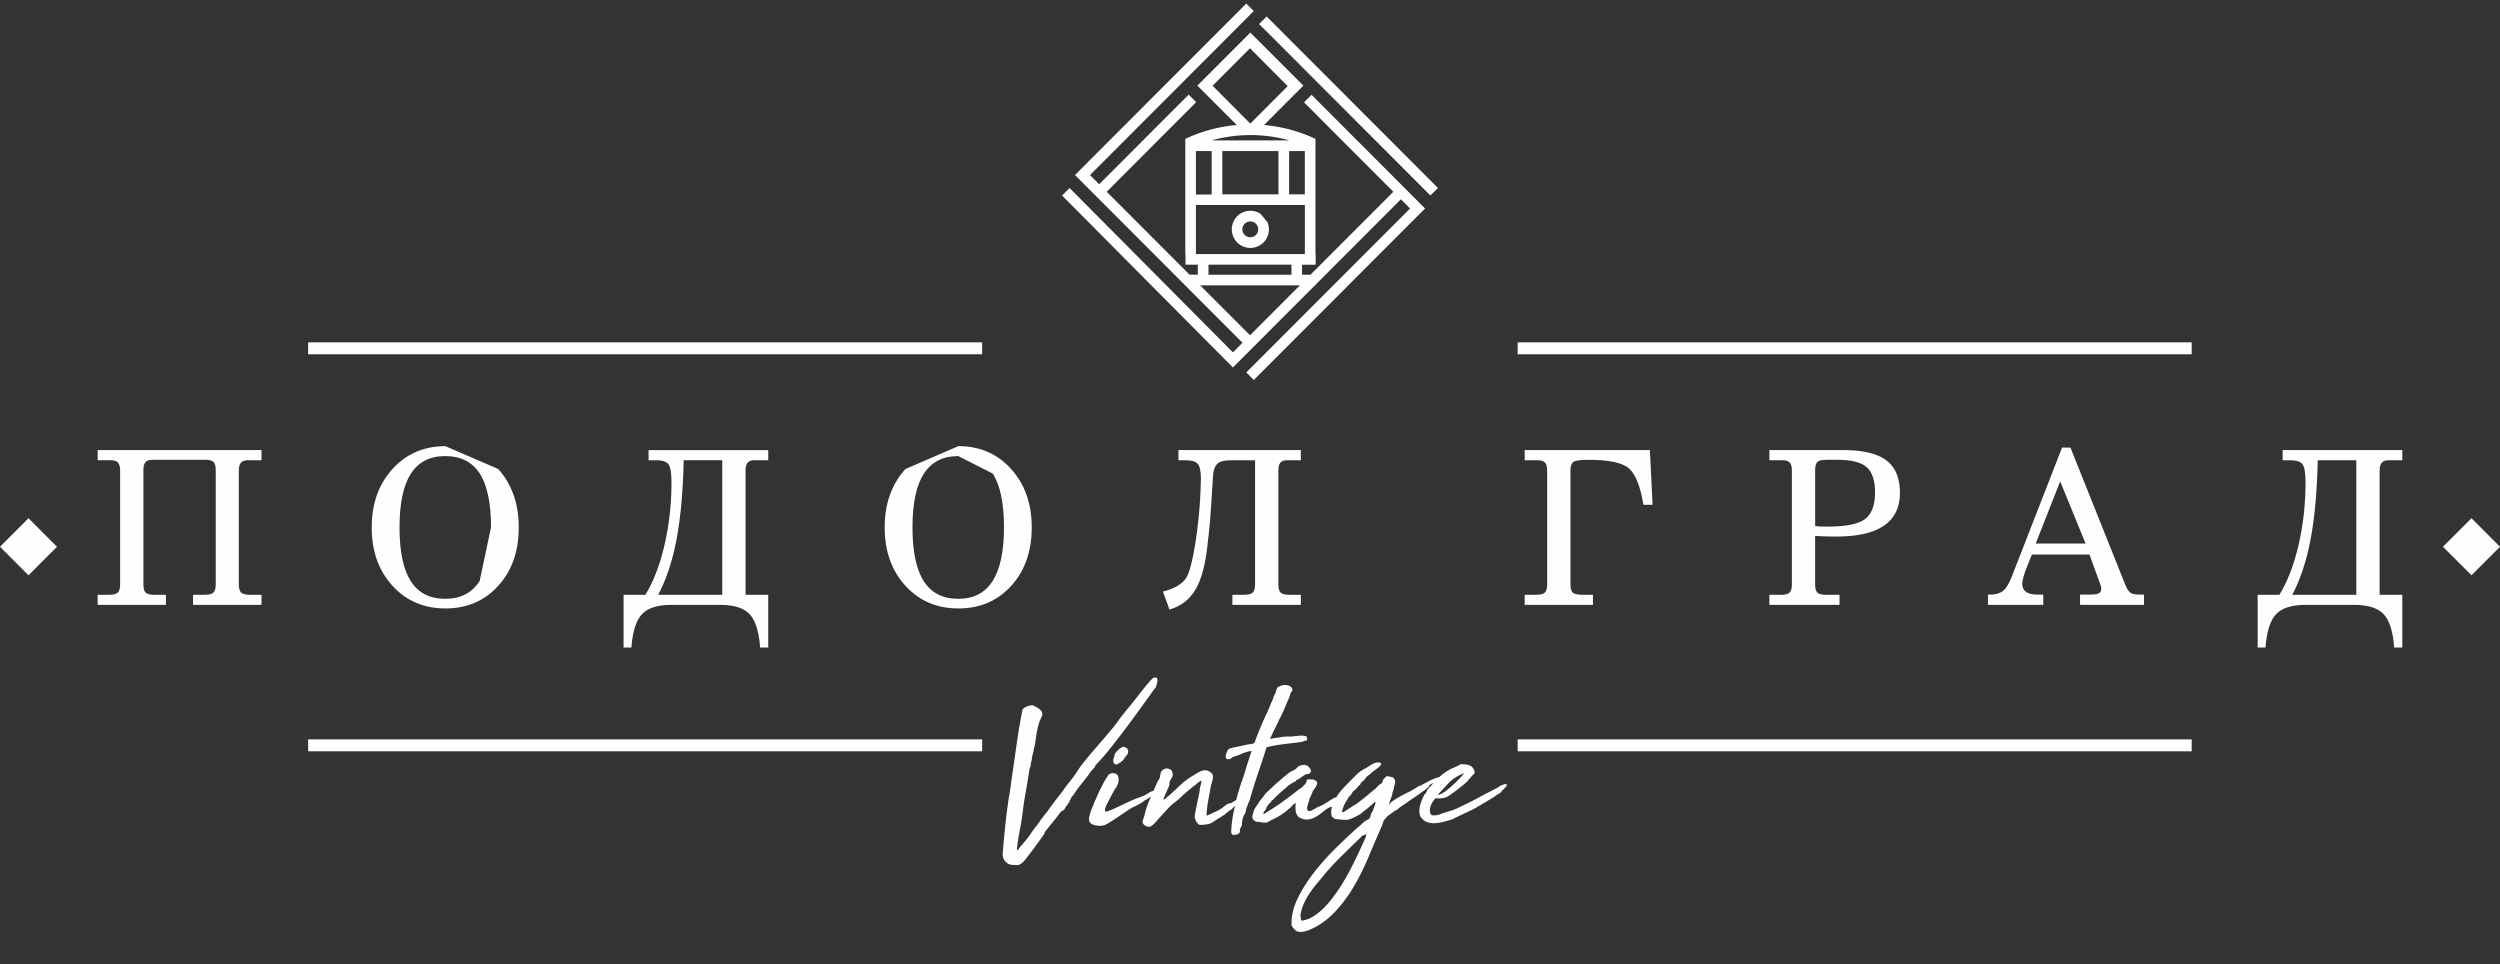 <svg xmlns="http://www.w3.org/2000/svg" width="140" height="54" viewBox="0 0 140 54"><rect x="0" y="0" width="140" height="54" fill="#333333" stroke="none"/><defs><clipPath id="uzsya"><path d="M136.806 29.021H140v3.196h-3.193z"/></clipPath><clipPath id="uzsyb"><path d="M70.131 42.695h14.265v9.493H70.13z"/></clipPath><clipPath id="uzsyc"><path d="M0 52.189h139.995V.198H0z"/></clipPath></defs><g><g><g><g><path fill="#fefefe" d="M70.931 1.765l9.171 9.183.421-.422L70.931.922l-.423.424.422.42z"/></g><g><g><path fill="#fefefe" d="M69.043 20.578l-9.57-9.63.423-.42 9.148 9.205.537-.537-3.38-3.384-6.002-6.01L69.792.198l.42.421-9.17 9.183.514.515L66.565 5.3l.422.42-4.285 4.292-.725.726 4.64 4.645h.461v-.561h-.69v-.563h-.012V7.776l.177-.079a8.458 8.458 0 0 1 2.705-.696l-1.282-1.283-.913-.915-.01-.009 2.965-2.968 1.348 1.343 1.623 1.625-.028.029-1.638 1.636h.003l-.54.542c.929.082 1.846.313 2.704.696l.177.08v6.45h.01v.596h-.762v.56h.473l4.64-4.644-5.002-5.008.422-.421 5.211 5.217.21.212.936.936-9.592 9.604-.421-.422 9.171-9.182-.515-.515-.748.75-4.024 4.028v.042h-.041zm3.147-9.695h.881V8.458h-.88zM70 6.905a.016.016 0 0 0 .008.005.022.022 0 0 0 .01.002c.003 0 .006 0 .01-.002a.026.026 0 0 0 .007-.005l2.075-2.082-1.388-1.394-.724-.726-2.093 2.1zm.026.66c-.735-.002-1.469.099-2.176.297h4.352a8.05 8.05 0 0 0-2.176-.298zm-1.577 3.318h3.146V8.458h-3.146zm-1.477.009h.882V8.458h-.882zm0 3.335h6.1v-2.748h-6.1zm.703 1.157h4.645v-.561h-4.645zm2.327 3.39l2.79-2.794h-5.58l2.065 2.068z"/></g><g><path fill="#fefefe" d="M70.975 12.442a1.037 1.037 0 0 1-.096.988 1.04 1.04 0 1 1-1.267-1.543 1.031 1.031 0 0 1 .987.096zm-.513.4a.442.442 0 0 0-.445-.441.449.449 0 0 0-.41.27.435.435 0 0 0 .04.418.445.445 0 0 0 .619.12.445.445 0 0 0 .161-.195z"/></g><g><g/><g clip-path="url(#uzsya)"><path fill="#fefefe" d="M138.403 29.021l-1.597 1.598 1.597 1.598 1.596-1.598z"/></g></g><g><path fill="#fefefe" d="M0 30.62l1.596 1.598 1.596-1.599-1.596-1.598z"/></g><g><path fill="#fefefe" d="M61.122 43.16l.167-.18.052-.103.115-.141a8.88 8.88 0 0 0 .592-.67c.222-.274.45-.566.686-.875a70.56 70.56 0 0 0 1.324-1.788l.457-.637c.12-.168.188-.255.205-.264a.65.65 0 0 1 .032-.103c.022-.06.04-.124.052-.193a.568.568 0 0 0 .006-.186c-.008-.056-.038-.08-.09-.071-.077-.017-.14 0-.187.052a3.947 3.947 0 0 1-.134.141l-.18.206c-.154.189-.313.388-.475.598-.163.21-.317.405-.463.585a14.05 14.05 0 0 0-.784 1.004c-.137.18-.313.394-.527.643-.214.25-.432.502-.655.76-.223.256-.436.512-.636.765a5.345 5.345 0 0 0-.47.676.62.62 0 0 0-.07.083 2.1 2.1 0 0 0-.058.084c-.103.137-.204.266-.302.386s-.19.249-.276.386a19.052 19.052 0 0 0-.874 1.158 1.389 1.389 0 0 0-.18.219c-.051.077-.112.15-.18.218a.2.2 0 0 1-.064.123.28.28 0 0 0-.077.108 5.465 5.465 0 0 0-.405.54 3.83 3.83 0 0 1-.417.529.574.574 0 0 1-.084.109 1.37 1.37 0 0 0-.097.109c-.016.026-.04.06-.07.103a.25.25 0 0 1-.11.09 8.98 8.98 0 0 1 .142-1.017c.068-.351.124-.677.167-.977.043-.394.102-.806.18-1.235.077-.43.15-.875.219-1.338a.488.488 0 0 0 .07-.238.697.697 0 0 1 .058-.251c.008-.017.008-.03 0-.039-.009-.008-.009-.021 0-.038.008-.07.021-.135.039-.2a7.83 7.83 0 0 1 .051-.186l.025-.167a.664.664 0 0 1 .04-.142 6.92 6.92 0 0 0 .082-.514c.022-.172.05-.33.084-.477a3.871 3.871 0 0 1 .129-.45c.042-.086.081-.168.115-.244.034-.078.03-.168-.012-.27a.902.902 0 0 0-.232-.207 2.324 2.324 0 0 0-.282-.141.92.92 0 0 0-.553.219c-.12.591-.223 1.187-.309 1.788l-.257 1.789c-.034.223-.066.452-.096.687-.03.237-.066.466-.11.69a36.528 36.528 0 0 0-.199 1.568c-.055.532-.104 1.06-.147 1.583 0 .189.062.343.186.463s.298.172.52.155a.362.362 0 0 0 .206-.007.546.546 0 0 0 .167-.096 1.13 1.13 0 0 0 .142-.142l.115-.141a30.765 30.765 0 0 0 1.002-1.364c0-.018.003-.03.008-.039a.11.11 0 0 0 .005-.039c.155-.196.296-.373.424-.527.13-.154.266-.33.412-.527a.387.387 0 0 1 .173-.155c.064-.026.114-.086.148-.18.043-.051.084-.104.122-.16.038-.056.08-.114.123-.174v-.078a.264.264 0 0 0 .089-.128.25.25 0 0 1 .103-.129c.129-.206.27-.405.424-.598.154-.193.304-.384.45-.572.025-.044.049-.08.07-.11l.084-.11"/></g><g><path fill="#fefefe" d="M63.032 41.872c-.043-.051-.098-.064-.167-.039a.681.681 0 0 0-.205.13c-.068.06-.128.124-.18.192-.051.069-.073.116-.065.142a1.953 1.953 0 0 1-.038.128.645.645 0 0 0-.032.155.27.27 0 0 0 .02.135c.016.039.05.067.102.083.034.018.058.022.07.014a.08.08 0 0 1 .045-.014.272.272 0 0 1 .123-.083c.055-.021.092-.053.11-.096.016 0 .025-.003.025-.007s.008-.002.025.007c0-.026.016-.052.046-.078.03-.026.04-.051.032-.077.034.017.048.009.045-.025-.005-.035.006-.044.032-.026 0-.018.004-.028.012-.032.009-.004.009-.016 0-.032.069-.035.114-.101.136-.2a.273.273 0 0 0-.058-.25.065.065 0 0 1-.033-.013.075.075 0 0 0-.045-.014"/></g><g><path fill="#fefefe" d="M70.888 41.973l.039-.129a9.28 9.28 0 0 1 1.035-.18c.363-.042.7-.085 1.008-.128l.013-.026a.162.162 0 0 1 .09-.026.235.235 0 0 0 .115-.038c.009-.01.014-.03.014-.065 0-.034.008-.06.025-.077-.009 0-.013.009-.013.026 0 .008-.004.013-.012.013a.437.437 0 0 0-.026-.046c-.01-.012-.004-.027.012-.044a.775.775 0 0 0-.314-.058 5.42 5.42 0 0 0-.29.02 7.752 7.752 0 0 1-.302.031.71.71 0 0 1-.134 0 .649.649 0 0 0-.128 0 7.303 7.303 0 0 0-.284.032 4.82 4.82 0 0 1-.295.045 2.514 2.514 0 0 0-.308.058h-.013c.085-.188.173-.373.263-.553.09-.18.178-.365.263-.554a5.03 5.03 0 0 0 .296-.617c.085-.214.176-.425.27-.63a.457.457 0 0 0 .032-.116.335.335 0 0 1 .033-.103.807.807 0 0 0 .083-.122.113.113 0 0 0 .007-.11c-.018-.068-.07-.122-.155-.16a.614.614 0 0 0-.257-.058.718.718 0 0 0-.244.051c-.095.035-.15.065-.167.09a.24.24 0 0 0-.058.116 1.13 1.13 0 0 1-.045.142.521.521 0 0 1-.064.148.334.334 0 0 0-.052.122.09.09 0 0 0-.026.064c0 .026-.008.051-.025.077a.75.75 0 0 1-.09.193c-.043.112-.088.226-.135.341-.047.116-.1.23-.16.34-.12.267-.234.529-.341.786-.107.257-.208.52-.302.784a.821.821 0 0 1-.122.04l-.122.025c-.026 0-.086.009-.18.025a8.13 8.13 0 0 0-.308.065c-.112.026-.221.05-.328.07-.108.022-.19.042-.25.059l-.155.064-.058.115c-.02.044-.04.087-.058.13a.785.785 0 0 0-.026.18c0 .052.022.09.065.115.009.018.028.025.058.02.03-.004.066-.01.11-.02a.23.23 0 0 0 .096-.05.918.918 0 0 1 .083-.066c.06-.016.122-.036.186-.057l.174-.058a2.194 2.194 0 0 1 .681-.218c-.043.12-.084.241-.122.366l-.123.38c-.094.325-.196.647-.308.964-.111.318-.21.644-.296.978l-.01.049c-.034.027-.067.056-.112.08-.064.035-.13.073-.199.116a.32.32 0 0 0-.14.025.79.79 0 0 0-.18.11c-.06.047-.121.096-.18.148a2.325 2.325 0 0 0-.206.122.524.524 0 0 1-.045.02c-.022.008-.08.034-.174.077a5.533 5.533 0 0 1-.218.103c-.06.025-.129.056-.206.09a1.615 1.615 0 0 1 .013-.336 7.64 7.64 0 0 1 .07-.488c.03-.171.06-.335.09-.489.03-.154.05-.266.058-.334.026-.095.054-.194.084-.296a.8.8 0 0 0 .032-.296c-.008-.077-.062-.148-.16-.212a.515.515 0 0 0-.277-.097.848.848 0 0 0-.36.116 8.11 8.11 0 0 0-.321.193 3.934 3.934 0 0 0-.72.54c-.205.197-.419.395-.642.592a.75.75 0 0 0-.141.122.251.251 0 0 1-.155.084c.052-.146.105-.278.161-.4.056-.12.11-.239.16-.359a.377.377 0 0 0 .026-.142c0-.051.01-.103.027-.154a5.38 5.38 0 0 0 .128-.22c.042-.077.042-.166 0-.27-.018-.085-.084-.145-.2-.18a.342.342 0 0 0-.385.123.531.531 0 0 1-.058.071 3.286 3.286 0 0 0-.026.148 1.452 1.452 0 0 1-.038.174.767.767 0 0 1-.077.141.74.74 0 0 0-.077.142c-.06.15-.126.29-.189.437a.674.674 0 0 0-.21.077l-.205.129a1.547 1.547 0 0 1-.187.09 1.93 1.93 0 0 1-.211.077 7.005 7.005 0 0 0-.643.27c-.214.103-.41.195-.585.277a7.947 7.947 0 0 1-.443.193c-.12.047-.193.058-.219.032-.025-.026-.025-.082 0-.167a1.88 1.88 0 0 1 .129-.302c.06-.116.124-.239.193-.367l.193-.373a.041.041 0 0 0 .025-.04c0-.016.009-.03.026-.038.009-.008.014-.01.019-.006.004.004.01.002.02-.006a.605.605 0 0 0 .038-.097.304.304 0 0 1 .038-.084.287.287 0 0 0 .052-.193.232.232 0 0 0 .02-.116c-.006-.033-.012-.08-.02-.141a.174.174 0 0 0-.058-.103.55.55 0 0 1-.084-.09c-.025.018-.058.015-.096-.006-.038-.022-.075-.024-.11-.007a.518.518 0 0 0-.192.077c-.12.172-.231.358-.334.56a26.37 26.37 0 0 0-.296.598 6.052 6.052 0 0 1-.192.438.983.983 0 0 1-.071.193c-.03.06-.058.124-.084.193a4.91 4.91 0 0 0-.103.348.641.641 0 0 0 0 .308.482.482 0 0 0 .251.187c.098.03.217.044.354.044.026 0 .042.002.05.007.01.004.027-.007.052-.032.06.025.172-.01.335-.11.163-.098.34-.212.533-.34.193-.13.377-.253.552-.373.176-.121.311-.198.405-.232.103-.052.208-.107.315-.168.107-.06.2-.124.276-.192.095-.043.18-.092.257-.148.028-.02.052-.042.08-.063-.024.05-.043.104-.067.153a4.39 4.39 0 0 0-.321.971c-.026.06-.05.124-.07.193a.311.311 0 0 0-.02.154c.017.069.07.129.16.18.09.052.17.07.238.052.086-.017.22-.129.399-.335.18-.205.415-.463.706-.772.095-.093.193-.18.296-.257.103-.077.197-.154.283-.232.146-.145.291-.278.437-.399.145-.12.295-.24.449-.36l.155-.128a.456.456 0 0 1 .18-.09 3.126 3.126 0 0 1-.065.283 1.661 1.661 0 0 0-.051.321 6.613 6.613 0 0 1-.058.283c-.03.138-.06.281-.09.431l-.084.425a1.767 1.767 0 0 0-.038.264c0 .094.036.2.11.315.072.116.155.165.25.148.06 0 .126-.004.199-.013.073-.008.152-.021.238-.038.102-.034.212-.092.328-.174.115-.081.22-.148.314-.2a4.87 4.87 0 0 1 .2-.128.332.332 0 0 0 .064-.046.66.66 0 0 1 .058-.05c.025-.022.085-.07.18-.148a.446.446 0 0 0 .141-.091c.034-.034.077-.08.128-.14.019-.011.027-.025.045-.036-.035.156-.072.308-.103.472-.055.3-.092.61-.109.926 0 .044.004.086.013.129.009.043.047.081.115.116h.013a.359.359 0 0 1 .122-.033.24.24 0 0 0 .11-.03c.043-.01.06-.02.051-.034-.008-.012.009-.028.052-.044a.675.675 0 0 0 .012-.13c0-.042.009-.085.026-.128l.077-.129a.4.4 0 0 0 .013-.115c0-.051.004-.099.013-.142l.025-.128a.759.759 0 0 1 .04-.13c0-.024.01-.05.031-.077a.327.327 0 0 0 .045-.063.77.77 0 0 0 .07-.232.59.59 0 0 1 .084-.232.893.893 0 0 1 .078-.218.994.994 0 0 0 .076-.207c.13-.454.27-.909.425-1.363.154-.455.304-.91.45-1.364"/></g><g><g/><g clip-path="url(#uzsyb)"><path fill="#fefefe" d="M84.396 43.943c0 .025-.02.062-.058.11a1.369 1.369 0 0 1-.142.147.92.92 0 0 0-.135.154c.01 0-.002.011-.032.032a.964.964 0 0 1-.102.065 1.668 1.668 0 0 0-.148.096c-.095.069-.21.144-.347.225l-.411.245c-.138.082-.266.156-.386.225s-.21.116-.27.142l-.925.437a.79.79 0 0 1-.225.097c-.081.021-.16.045-.237.07-.103.026-.219.052-.347.077a1.682 1.682 0 0 1-.386.033 1.046 1.046 0 0 1-.366-.077.643.643 0 0 1-.29-.239.515.515 0 0 1-.102-.282 1.14 1.14 0 0 1 .026-.341c.025-.116.061-.232.109-.348.047-.116.096-.22.147-.315a.376.376 0 0 0 .103-.129.639.639 0 0 0 .052-.129c.113-.135.235-.261.354-.39-.009.003-.017.008-.025.01-.09.032-.17.08-.238.149-.008.017 0 .026.026.026-.043.043-.124.109-.245.199-.12.09-.25.185-.391.283a30.5 30.5 0 0 1-.412.283c-.132.09-.233.161-.301.212l-.232.155c-.077.052-.15.112-.218.18a.607.607 0 0 0-.135.064 1.82 1.82 0 0 0-.122.09l-.103.078c-.06.043-.114.079-.16.109a.293.293 0 0 0-.11.135.4.4 0 0 0-.16.232c-.03.103-.067.201-.11.295a94.354 94.354 0 0 0-.713 1.66 13.588 13.588 0 0 1-.842 1.68 7.711 7.711 0 0 1-1.098 1.447 4.172 4.172 0 0 1-1.459.978 1.63 1.63 0 0 1-.314.07.613.613 0 0 1-.315-.044.855.855 0 0 1-.225-.239c-.056-.09-.071-.14-.046-.148-.016-.446.09-.913.322-1.402.23-.489.531-.971.9-1.448.368-.475.77-.93 1.207-1.363.437-.433.853-.826 1.247-1.178a2.29 2.29 0 0 0 .231-.199 1.87 1.87 0 0 1 .218-.187c.086-.042.144-.074.174-.096a.49.49 0 0 0 .057-.045c.01 0 .028-.038.058-.116.03-.077.037-.116.02-.116l.077-.135c.018-.03.032-.058.045-.083a.48.48 0 0 0 .032-.084c.009-.03.026-.08.052-.147a1.67 1.67 0 0 0 .045-.13.231.231 0 0 0-.007-.141c-.017 0-.034.026-.051.077-.026 0-.04.005-.04.013a1.743 1.743 0 0 1-.05.052l-.052.051a.188.188 0 0 0-.09.064 1.707 1.707 0 0 1-.237.2 1.573 1.573 0 0 0-.225.186.725.725 0 0 1-.141.097 6.197 6.197 0 0 1-.22.116 3.305 3.305 0 0 1-.224.102.871.871 0 0 1-.174.058.446.446 0 0 1-.147.013 2.57 2.57 0 0 1-.257-.013l-.257-.025c-.082-.008-.131-.022-.148-.04h.026a.079.079 0 0 1-.038-.037c-.01-.018-.03-.026-.065-.026a.409.409 0 0 1-.064-.18.958.958 0 0 1 0-.22c.007-.072.02-.14.036-.205-.036.018-.069.033-.082.026a1.51 1.51 0 0 0-.374.231 3.72 3.72 0 0 1-.34.258 1.5 1.5 0 0 1-.373.18.858.858 0 0 1-.469 0 .112.112 0 0 1-.057-.02.406.406 0 0 0-.07-.032.35.35 0 0 1-.162-.122c-.03-.047-.057-.1-.083-.161a1.446 1.446 0 0 1-.013-.553c-.017-.008-.028-.006-.032.007-.005.012-.01.019-.02.019a.37.37 0 0 0-.05.032 1.114 1.114 0 0 1-.065.045l-.122.142a.418.418 0 0 1-.148.102.173.173 0 0 1-.07.078.324.324 0 0 0-.07.051c-.01 0-.012.007-.007.02.003.012.001.019-.007.019a.896.896 0 0 1-.077.032.153.153 0 0 0-.077.058 3.458 3.458 0 0 1-.63.347c-.06.043-.122.08-.186.11a.315.315 0 0 1-.186.031h-.11a.298.298 0 0 1-.109-.025 3.455 3.455 0 0 0-.205-.02.226.226 0 0 1-.168-.083c-.094-.06-.12-.171-.077-.335 0-.008.004-.012.013-.012s.013-.01.013-.026a.636.636 0 0 1 .083-.264c.048-.081.097-.157.148-.225.069-.12.146-.231.231-.335.086-.103.167-.21.245-.321.068-.06.175-.16.32-.296.146-.137.3-.277.463-.418.163-.142.313-.266.45-.373.138-.108.232-.166.283-.174a.655.655 0 0 0 .225-.161.533.533 0 0 1 .263-.148c.009 0 .013-.002.013-.006s.004-.006.013-.006c.017 0 .036.002.058.006.02.004.04-.002.058-.02a.396.396 0 0 0 .18.039c.034.043.073.083.115.122a.176.176 0 0 1 .065.136c.025.026.03.06.012.102a.162.162 0 0 1-.077.09.102.102 0 0 1-.09.032.177.177 0 0 0-.103.02.837.837 0 0 0-.244.154l-.154.103-.025.026a.217.217 0 0 0-.084.019c-.03.013-.054.045-.071.097a.658.658 0 0 0-.205.096 6.466 6.466 0 0 1-.206.135 2.484 2.484 0 0 1-.231.206c-.07.06-.142.125-.219.193-.077.07-.15.137-.218.206a.811.811 0 0 0-.122.122.378.378 0 0 1-.148.11c0 .034-.018.064-.052.09v.025a.299.299 0 0 0-.122.11c-.03.047-.062.092-.096.135a.468.468 0 0 1-.103.206.36.36 0 0 0-.09.193.486.486 0 0 0 .206-.116c.291-.172.57-.354.835-.547.265-.193.54-.397.823-.611.077-.069.151-.124.225-.167a.733.733 0 0 0 .211-.206h.04v-.013a.159.159 0 0 1 .038-.065.162.162 0 0 0 .039-.077.147.147 0 0 0 .012-.064c0-.025.009-.047.026-.065a.291.291 0 0 1 .09-.012h.244c.034.017.081.038.141.064.06.026.09.086.09.18a.882.882 0 0 1-.109.219 16.35 16.35 0 0 0-.148.218.559.559 0 0 1-.09.207v.064c-.034.017-.06.056-.077.116l-.02.103a.485.485 0 0 1-.044.116l-.077.283c0 .11.02.175.064.192.043.018.096.013.16-.012.065-.026.135-.062.213-.11.077-.047.145-.084.205-.109.146-.052.295-.129.45-.232.154-.102.291-.188.411-.257.059-.022.093-.029.14-.043.031-.067.088-.155.183-.272.107-.133.229-.27.366-.412.137-.141.267-.275.392-.399l.263-.263a1.387 1.387 0 0 1 .18-.129c.043-.025.081-.051.116-.078.034-.025.06-.038.077-.038a3.43 3.43 0 0 0 .283-.174 1.31 1.31 0 0 1 .283-.148.304.304 0 0 1 .103-.032.695.695 0 0 1 .076-.006c.137.008.2.038.187.09-.013.052-.058.11-.135.174a4.773 4.773 0 0 1-.27.205 1.202 1.202 0 0 0-.219.187c-.06.043-.115.086-.167.129a.524.524 0 0 0-.128.167.985.985 0 0 1-.141.116.25.25 0 0 0-.103.154 1.485 1.485 0 0 0-.27.296.456.456 0 0 0-.2.193.798.798 0 0 1-.173.219c-.068.103-.135.21-.199.321a1.814 1.814 0 0 0-.16.373.168.168 0 0 1-.02.078.156.156 0 0 0-.019.064c.034.017.062.021.084.013a.938.938 0 0 0 .057-.026c.069-.043.13-.083.186-.122.056-.039.123-.08.2-.122a.606.606 0 0 1 .205-.128c.171-.12.347-.254.527-.4.18-.145.356-.291.527-.438a.625.625 0 0 0 .135-.115c.047-.051.092-.099.135-.142a1.38 1.38 0 0 1 .14-.096c.052-.03.078-.066.078-.11.018-.042.024-.068.02-.076-.004-.01.014-.035.058-.078a1.06 1.06 0 0 0 .083-.096c.03-.04.079-.058.148-.058.026 0 .05.006.07.019.022.013.05.015.084.007.008.017.025.023.051.019a.068.068 0 0 1 .064.02c.07.068.11.127.123.18a.43.43 0 0 1-.007.192 1.238 1.238 0 0 0-.058.226.756.756 0 0 1-.07.224 1.52 1.52 0 0 1-.096.367 2.037 2.037 0 0 0-.11.354.874.874 0 0 1 .27-.257c.129-.086.263-.168.405-.245a7.43 7.43 0 0 1 .405-.206c.128-.06.218-.111.27-.154h.038c.017-.017.037-.034.058-.051.021-.018.04-.026.057-.026.044-.034.09-.066.142-.097a.478.478 0 0 1 .18-.058c0-.008-.005-.013-.013-.013.171-.094.343-.184.514-.27a2.83 2.83 0 0 1 .499-.186c.155-.142.313-.265.476-.354.094-.06.193-.111.296-.155a4.65 4.65 0 0 0 .283-.128.478.478 0 0 0 .083-.052.156.156 0 0 1 .097-.025c.307 0 .509.053.604.16.094.108.14.213.14.316-.007.034-.037.072-.089.116a.518.518 0 0 0-.116.128 2.538 2.538 0 0 0-.115.123.48.48 0 0 0-.077.108c-.343.301-.686.567-1.029.798a.755.755 0 0 1-.34.142c-.142.026-.285.03-.43.013a1.191 1.191 0 0 0-.277.457.74.74 0 0 0-.038.27c.004.09.04.165.109.225.171.017.321 0 .45-.052a3.7 3.7 0 0 1 .373-.128c.093-.026.192-.056.295-.09.102-.034.193-.069.27-.103a50.094 50.094 0 0 0 .77-.373c.104-.052.21-.108.322-.168l.424-.231a29.714 29.714 0 0 0 .822-.425.739.739 0 0 1 .142-.096.82.82 0 0 1 .167-.058c.008 0 .019-.004.032-.013a.063.063 0 0 1 .032-.013zm-7.867 2.74a.36.36 0 0 1-.168.09c-.069.018-.111.048-.129.09a86.814 86.814 0 0 0-1.224 1.197 15.337 15.337 0 0 0-.734.784c-.137.172-.283.348-.437.528-.155.18-.303.371-.444.573a3.987 3.987 0 0 0-.368.637 2.503 2.503 0 0 0-.206.72c.026.017.035.054.026.11a.166.166 0 0 0 .051.147c.284-.042.556-.16.818-.353.262-.193.51-.433.748-.72.236-.289.458-.601.67-.94.21-.339.4-.678.572-1.017.172-.339.326-.658.464-.958.137-.3.25-.549.335-.746-.017-.034-.015-.06.006-.078zm3.986-2.178a.431.431 0 0 0 .225-.065c.073-.043.143-.086.212-.13.171-.138.347-.291.527-.46.18-.168.342-.338.488-.512.017 0 .026-.013.026-.038a2.41 2.41 0 0 0-.816.492zm.04-.974c.012.012.015.01.018.01l.015-.015z"/></g></g><g/><g clip-path="url(#uzsyc)"><path fill="#fefefe" d="M84.989 42.073h37.745v-.668H84.989z"/></g><g clip-path="url(#uzsyc)"><path fill="#fefefe" d="M17.255 42.073H55v-.668H17.255z"/></g><g clip-path="url(#uzsyc)"><path fill="#fefefe" d="M84.989 19.84h37.745v-.668H84.989z"/></g><g clip-path="url(#uzsyc)"><path fill="#fefefe" d="M17.255 19.84H55v-.668H17.255z"/></g><g clip-path="url(#uzsyc)"><path fill="#fefefe" d="M5.469 25.773h.743c.183 0 .315.044.395.132.08.088.12.235.12.443v6.38c0 .223-.044.375-.132.458-.088.082-.256.123-.506.123h-.62v.562H9.29v-.562h-.638c-.246 0-.411-.041-.495-.123-.084-.083-.126-.235-.126-.457v-6.417c0-.199.038-.343.114-.43.076-.088.198-.132.366-.132h3.055c.187 0 .32.042.398.126.078.084.117.23.117.436v6.417c0 .222-.044.374-.131.457-.088.082-.255.123-.501.123h-.638v.562h3.833v-.562h-.631c-.25 0-.419-.041-.507-.123-.088-.083-.131-.235-.131-.457v-6.381c0-.2.04-.345.12-.437.08-.092.204-.138.371-.138h.778v-.568H5.47z"/></g><g clip-path="url(#uzsyc)"><path fill="#fefefe" d="M27.895 26.261c.77.852 1.155 1.944 1.155 3.276 0 1.336-.383 2.426-1.15 3.27-.766.843-1.753 1.266-2.958 1.266-1.206 0-2.195-.425-2.967-1.272-.773-.847-1.159-1.935-1.159-3.264 0-1.328.387-2.419 1.161-3.272.775-.854 1.763-1.28 2.965-1.28zm-.398 3.276c0-1.359-.21-2.365-.631-3.017-.421-.653-1.064-.98-1.929-.98-.864 0-1.508.33-1.93.988-.423.658-.634 1.661-.634 3.01 0 1.347.21 2.35.63 3.008.421.659 1.066.987 1.934.987.858 0 1.498-.332 1.923-.996z"/></g><g clip-path="url(#uzsyc)"><path fill="#fefefe" d="M41.871 25.911c-.08.092-.12.238-.12.437v6.961h1.27v2.953h-.456c-.063-.894-.258-1.516-.585-1.866-.328-.35-.884-.524-1.668-.524h-2.699c-.78 0-1.334.174-1.662.524-.328.35-.525.972-.591 1.866h-.439V33.31h1.218c.452-.734.81-1.661 1.071-2.78a15.44 15.44 0 0 0 .392-3.52c0-.53-.058-.87-.173-1.016-.115-.146-.344-.22-.688-.22h-.421v-.568h6.701v.568h-.778c-.168 0-.292.046-.372.138zm-1.425-.138h-2.16c-.038 1.758-.173 3.24-.403 4.445-.23 1.205-.572 2.235-1.025 3.091h3.588z"/></g><g clip-path="url(#uzsyc)"><path fill="#fefefe" d="M53.669 24.984c1.198 0 2.182.426 2.952 1.278.77.852 1.156 1.943 1.156 3.275 0 1.336-.383 2.426-1.15 3.27-.766.844-1.753 1.266-2.958 1.266-1.206 0-2.195-.424-2.967-1.272-.774-.847-1.16-1.935-1.16-3.264 0-1.328.388-2.419 1.162-3.272zm-.005.557c-.865 0-1.508.329-1.93.987-.423.658-.635 1.662-.635 3.01 0 1.347.21 2.35.632 3.008.42.659 1.065.988 1.933.988.857 0 1.498-.332 1.923-.997.424-.664.636-1.664.636-3 0-1.359-.21-2.365-.63-3.017z"/></g><g clip-path="url(#uzsyc)"><path fill="#fefefe" d="M86.51 33.186c-.088.082-.258.123-.507.123h-.62v.563h3.822v-.563h-.54c-.307 0-.504-.04-.59-.12-.085-.08-.129-.233-.129-.46v-6.381c0-.246.057-.407.17-.484.113-.076.396-.114.849-.114 1.147 0 1.903.164 2.268.492.365.328.63 1.004.798 2.028h.515l-.152-3.065h-7.011v.569h.743c.184 0 .315.044.395.132.08.088.12.235.12.442v6.382c0 .222-.044.374-.132.456"/></g><g clip-path="url(#uzsyc)"><path fill="#fefefe" d="M100.212 33.186c.088-.082.132-.234.132-.456v-6.381c0-.208-.04-.355-.12-.443-.08-.088-.212-.132-.396-.132h-.743v-.569h4.12c1.112 0 1.922.192 2.43.575.506.382.76.988.76 1.816 0 .817-.296 1.43-.89 1.837-.592.409-1.478.612-2.657.612a14.855 14.855 0 0 1-1.2-.035v2.72c0 .222.043.374.127.456.084.082.249.124.494.124h.744v.562h-3.928v-.562h.62c.25 0 .42-.042.507-.124zm1.437-3.732c.081.015.17.025.266.03.095.003.242.005.442.005 1.014 0 1.709-.14 2.084-.422.374-.281.56-.775.56-1.483 0-.668-.154-1.14-.464-1.417-.31-.278-.857-.417-1.641-.417h-.627a.802.802 0 0 0-.088.006.04.04 0 0 1-.017.006c-.188 0-.32.041-.398.123-.078.082-.117.233-.117.451z"/></g><g clip-path="url(#uzsyc)"><path fill="#fefefe" d="M117.53 33.227c.093-.047.14-.129.14-.247a.651.651 0 0 0-.026-.164 2.354 2.354 0 0 0-.085-.251l-.55-1.512h-3.225l-.368.931a3.726 3.726 0 0 0-.12.4c-.033.136-.05.235-.05.298 0 .207.07.361.214.463.142.1.363.152.663.152h.3v.574h-3.097v-.574h.1c.32 0 .565-.067.737-.202.172-.135.338-.404.498-.806l2.814-7.225h.47l3.054 7.641c.098.242.195.401.293.478.097.076.27.114.52.114h.252v.574h-3.581v-.574h.537c.246 0 .416-.024.51-.07zm-.737-2.79l-1.423-3.48-1.37 3.48z"/></g><g clip-path="url(#uzsyc)"><path fill="#fefefe" d="M127.828 25.205h6.701v.568h-.778c-.168 0-.292.046-.372.138-.08.092-.12.238-.12.437v6.961h1.27v2.953h-.456c-.063-.894-.258-1.516-.586-1.866-.327-.35-.883-.525-1.668-.525h-2.698c-.78 0-1.334.175-1.662.525-.327.35-.525.972-.59 1.866h-.44V33.31h1.217c.453-.735.81-1.662 1.072-2.781.26-1.119.392-2.292.392-3.518 0-.532-.058-.87-.173-1.017-.115-.146-.344-.22-.688-.22h-.42zm1.966.568c-.039 1.758-.173 3.24-.404 4.445-.23 1.205-.57 2.235-1.024 3.091h3.588v-7.536z"/></g><g clip-path="url(#uzsyc)"><path fill="#fefefe" d="M71.702 25.908c.076-.09.198-.135.366-.135h.778v-.568h-6.853v.568h.404c.335 0 .561.069.678.205.118.137.176.417.176.839 0 .158-.028.851-.046 1.173-.075 1.27-.382 3.892-.833 4.455-.262.32-.663.533-1.246.684l.074.206.274.76.014.04.108-.034c1.832-.61 1.944-2.66 2.171-5.005.036-.365.094-1.398.099-1.464.04-.725.072-1.138.094-1.237.05-.235.147-.397.29-.487.142-.09.38-.135.716-.135h1.317v6.956c0 .223-.044.374-.132.457-.088.082-.256.123-.506.123h-.632v.562h3.833v-.562h-.632c-.245 0-.41-.041-.497-.123-.086-.083-.13-.234-.13-.457v-6.381c0-.204.04-.35.115-.44"/></g></g></g></g></g></svg>